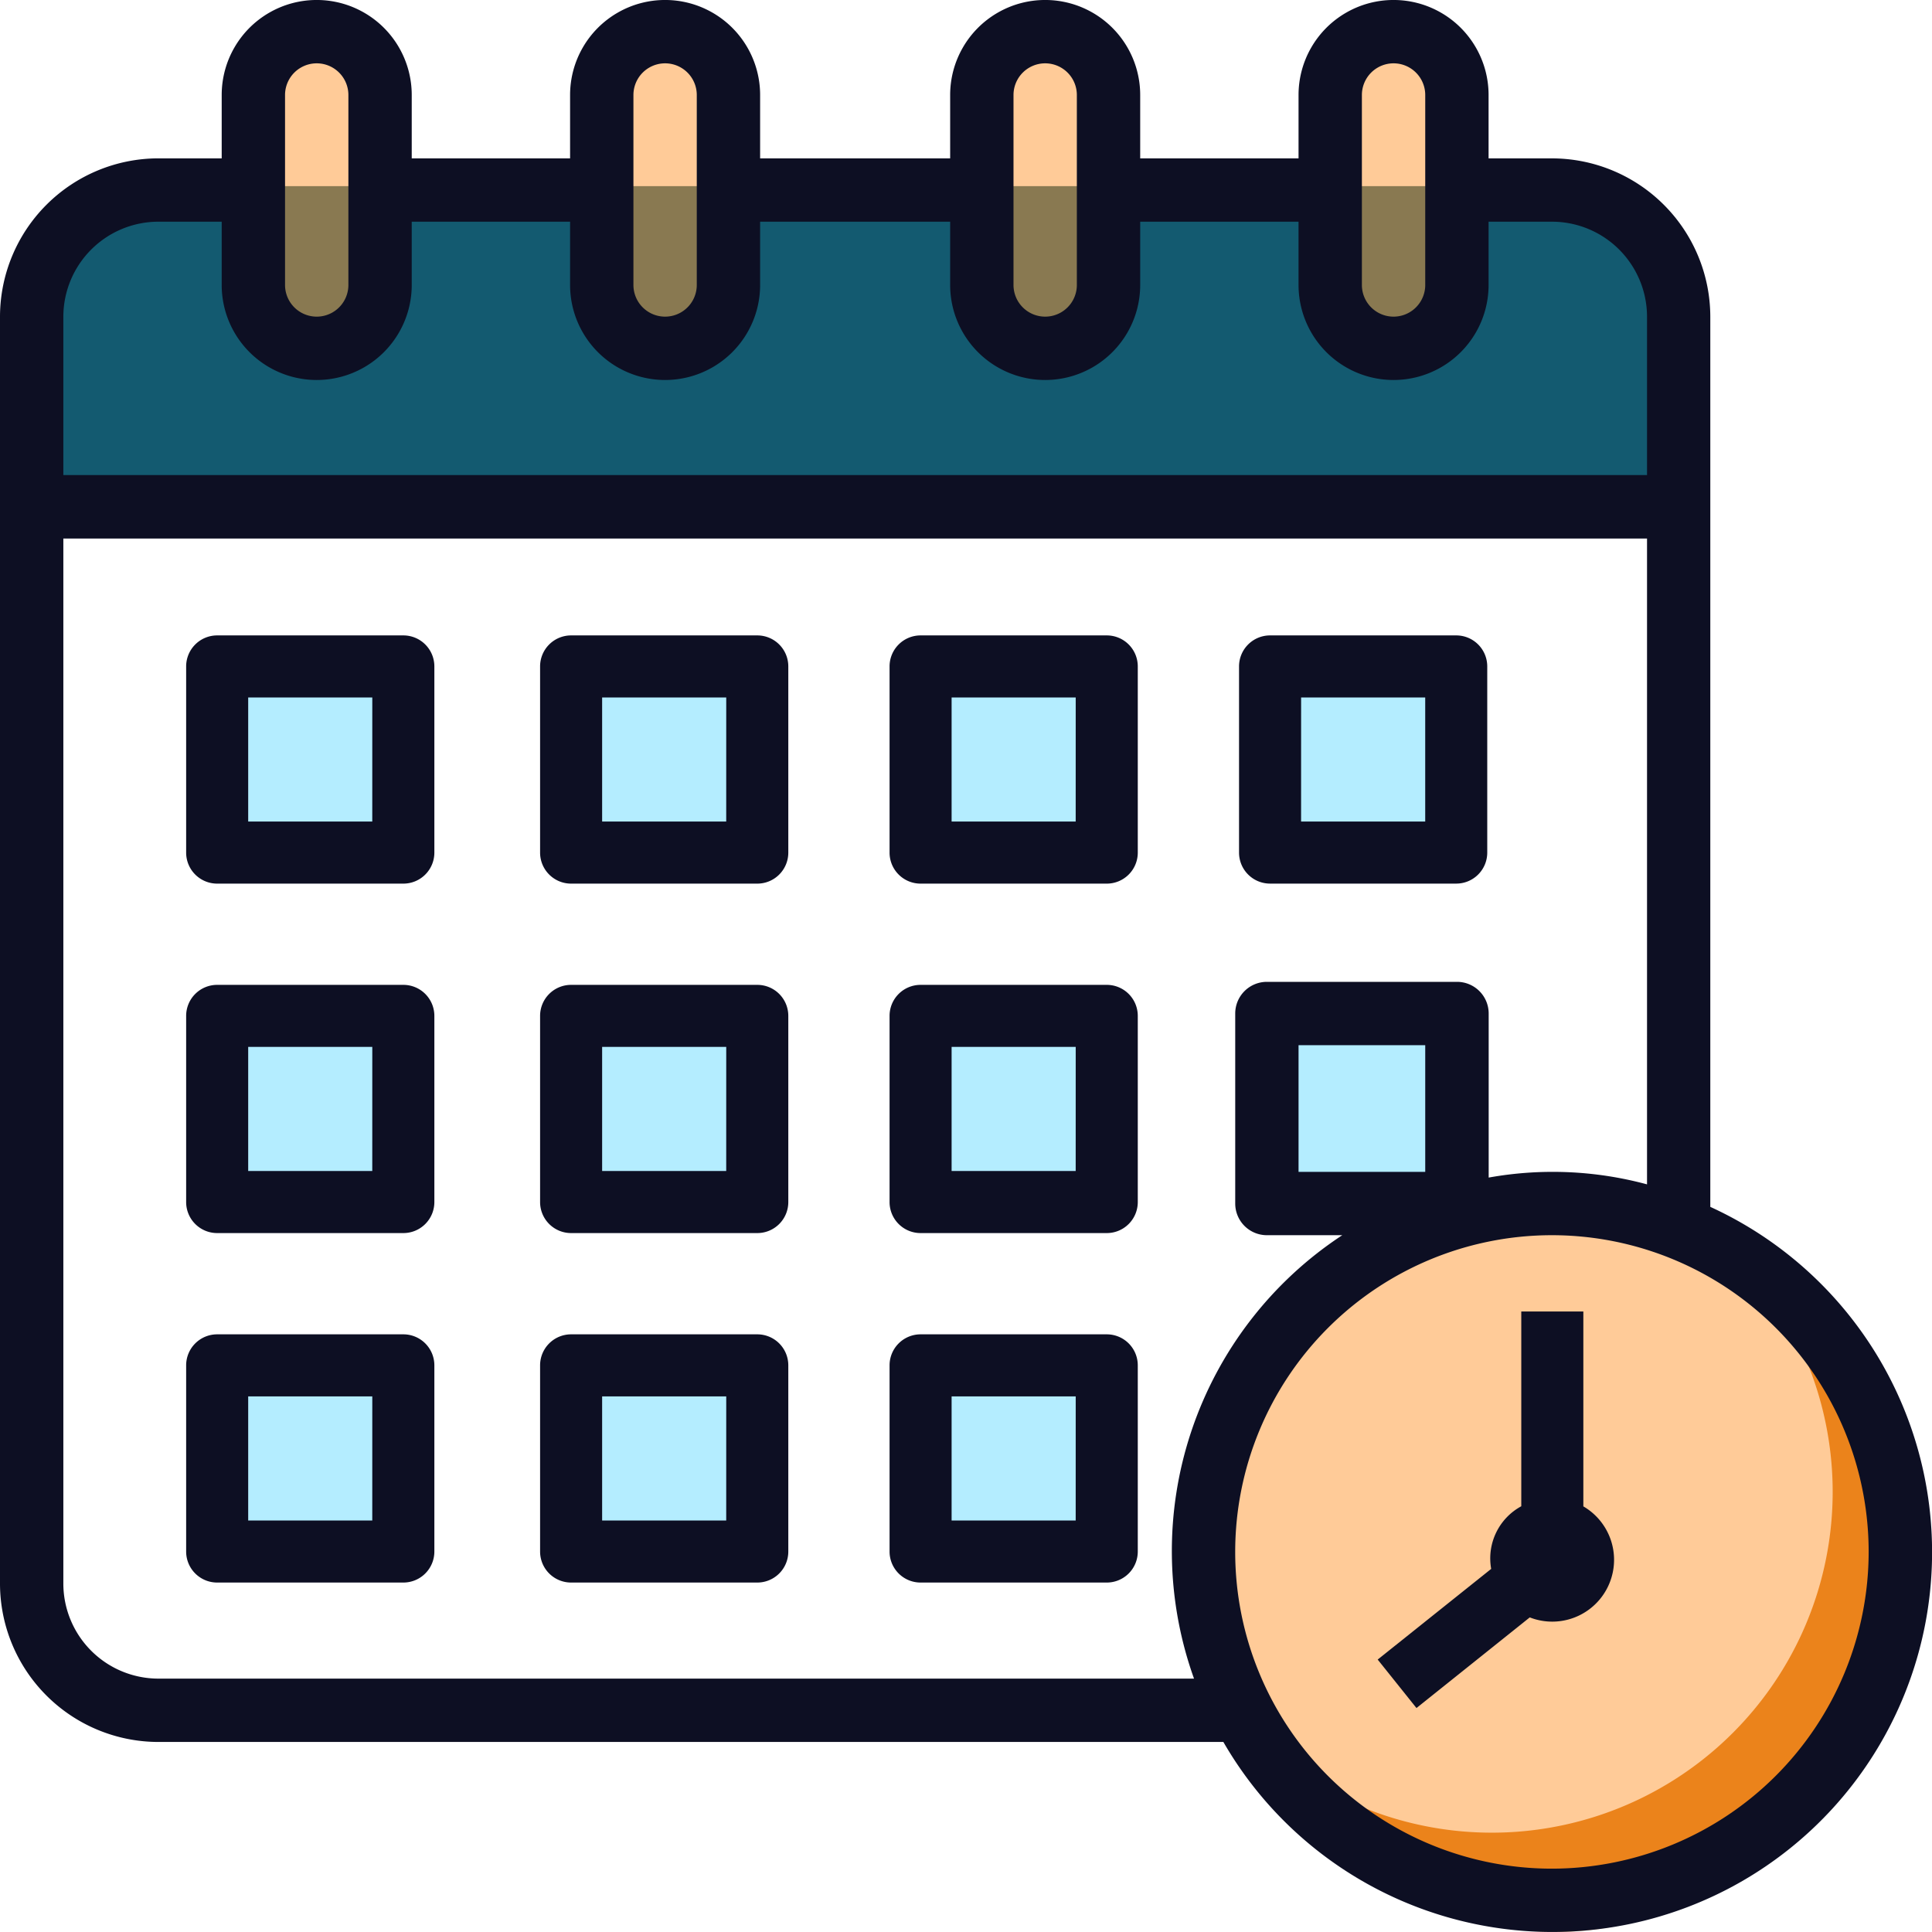 <svg xmlns="http://www.w3.org/2000/svg" width="80" height="80" viewBox="0 0 80 80">
  <g id="calendar" transform="translate(0 0)">
    <path id="Path_37" data-name="Path 37" d="M66.174,8a5.269,5.269,0,0,1,5.264,5.276V65.564a5.269,5.269,0,0,1-5.264,5.276H8.264A5.269,5.269,0,0,1,3,65.564V13.276A5.269,5.269,0,0,1,8.264,8Z" transform="translate(-1.715 -0.292)" fill="none"/>
    <ellipse id="Ellipse_43" data-name="Ellipse 43" cx="13.5" cy="15" rx="13.5" ry="15" transform="translate(50.965 50)" fill="rgba(255,153,51,0.5)"/>
    <path id="Path_39" data-name="Path 39" d="M61.97,42.209A14.112,14.112,0,0,1,42.209,61.97,14.118,14.118,0,1,0,61.97,42.209Z" transform="translate(11.082 11.082)" fill="#eb831b"/>
    <path id="Path_40" data-name="Path 40" d="M71.438,20.846H3V13.139A5.2,5.2,0,0,1,8.264,8H66.174a5.2,5.2,0,0,1,5.264,5.139Z" transform="translate(-1.715 -0.292)" fill="#135a70"/>
    <path id="Path_41" data-name="Path 41" d="M12.569,15.846A2.569,2.569,0,0,1,10,13.277V5.569a2.569,2.569,0,1,1,5.139,0v7.708A2.569,2.569,0,0,1,12.569,15.846Z" transform="translate(0.277 -1.715)" fill="rgba(255,153,51,0.5)"/>
    <path id="Path_42" data-name="Path 42" d="M23.569,15.846A2.569,2.569,0,0,1,21,13.277V5.569a2.569,2.569,0,0,1,5.139,0v7.708A2.569,2.569,0,0,1,23.569,15.846Z" transform="translate(3.954 -1.715)" fill="rgba(255,153,51,0.5)"/>
    <path id="Path_43" data-name="Path 43" d="M35.569,15.846A2.569,2.569,0,0,1,33,13.277V5.569a2.569,2.569,0,1,1,5.139,0v7.708A2.569,2.569,0,0,1,35.569,15.846Z" transform="translate(7.714 -1.715)" fill="rgba(255,153,51,0.5)"/>
    <path id="Path_44" data-name="Path 44" d="M46.569,15.846A2.569,2.569,0,0,1,44,13.277V5.569a2.569,2.569,0,1,1,5.139,0v7.708A2.569,2.569,0,0,1,46.569,15.846Z" transform="translate(11.161 -1.715)" fill="rgba(255,153,51,0.5)"/>
    <path id="Path_45" data-name="Path 45" d="M9,23h7.708v7.708H9Z" transform="translate(-0.008 4.602)" fill="rgba(106,220,255,0.5)"/>
    <path id="Path_46" data-name="Path 46" d="M20,23h7.708v7.708H20Z" transform="translate(3.659 4.602)" fill="rgba(106,220,255,0.5)"/>
    <path id="Path_47" data-name="Path 47" d="M31,23h7.708v7.708H31Z" transform="translate(7.118 4.602)" fill="rgba(106,220,255,0.5)"/>
    <path id="Path_48" data-name="Path 48" d="M42,23h7.708v7.708H42Z" transform="translate(10.576 4.602)" fill="rgba(106,220,255,0.5)"/>
    <path id="Path_49" data-name="Path 49" d="M9,34h7.708v7.708H9Z" transform="translate(-0.008 8.061)" fill="rgba(106,220,255,0.5)"/>
    <path id="Path_50" data-name="Path 50" d="M20,34h7.708v7.708H20Z" transform="translate(3.659 8.061)" fill="rgba(106,220,255,0.5)"/>
    <path id="Path_51" data-name="Path 51" d="M31,34h7.708v7.708H31Z" transform="translate(7.118 8.061)" fill="rgba(106,220,255,0.5)"/>
    <path id="Path_52" data-name="Path 52" d="M42,34h7.708v7.708H42Z" transform="translate(10.576 8.061)" fill="rgba(106,220,255,0.5)"/>
    <path id="Path_53" data-name="Path 53" d="M9,45h7.708v7.708H9Z" transform="translate(-0.008 11.519)" fill="rgba(106,220,255,0.5)"/>
    <path id="Path_54" data-name="Path 54" d="M20,45h7.708v7.708H20Z" transform="translate(3.659 11.519)" fill="rgba(106,220,255,0.5)"/>
    <path id="Path_55" data-name="Path 55" d="M31,45h7.708v7.708H31Z" transform="translate(7.118 11.519)" fill="rgba(106,220,255,0.5)"/>
    <g id="Group_341" data-name="Group 341" transform="translate(0 0)">
      <path id="Path_56" data-name="Path 56" d="M72.82,51.974V15.115a6.565,6.565,0,0,0-6.557-6.557H63.639V5.934a3.934,3.934,0,1,0-7.869,0V8.557H49.213V5.934a3.934,3.934,0,1,0-7.869,0V8.557H33.475V5.934a3.934,3.934,0,0,0-7.869,0V8.557H19.049V5.934a3.934,3.934,0,1,0-7.869,0V8.557H8.557A6.565,6.565,0,0,0,2,15.115V67.574a6.565,6.565,0,0,0,6.557,6.557h44.1A15.725,15.725,0,1,0,72.82,51.974ZM58.393,5.934a1.311,1.311,0,1,1,2.623,0V13.8a1.311,1.311,0,1,1-2.623,0Zm-14.426,0a1.311,1.311,0,1,1,2.623,0V13.8a1.311,1.311,0,1,1-2.623,0Zm-15.738,0a1.311,1.311,0,1,1,2.623,0V13.8a1.311,1.311,0,1,1-2.623,0Zm-14.426,0a1.311,1.311,0,1,1,2.623,0V13.8a1.311,1.311,0,1,1-2.623,0ZM8.557,11.18H11.18V13.8a3.934,3.934,0,0,0,7.869,0V11.18h6.557V13.8a3.934,3.934,0,0,0,7.869,0V11.18h7.869V13.8a3.934,3.934,0,1,0,7.869,0V11.18H55.77V13.8a3.934,3.934,0,0,0,7.869,0V11.18h2.623A3.939,3.939,0,0,1,70.2,15.115v6.557H4.623V15.115A3.939,3.939,0,0,1,8.557,11.18Zm0,60.328a3.939,3.939,0,0,1-3.934-3.934V24.3H70.2V51.042a14.976,14.976,0,0,0-6.557-.281V43.967a1.311,1.311,0,0,0-1.311-1.311H54.459a1.311,1.311,0,0,0-1.311,1.311v7.869a1.311,1.311,0,0,0,1.311,1.311h3.122a15.649,15.649,0,0,0-6.139,18.361ZM61.016,50.525H55.77V45.279h5.246Zm5.246,28.852A13.115,13.115,0,1,1,79.377,66.262,13.13,13.13,0,0,1,66.262,79.377Z" transform="translate(-2 -2)" fill="#0d0f23"/>
      <path id="Path_57" data-name="Path 57" d="M53.886,51.064V43H51.316v8.064a2.453,2.453,0,0,0-1.246,2.593l-4.7,3.755,1.606,2.007,4.691-3.753a2.56,2.56,0,0,0,2.214-4.6Z" transform="translate(11.677 11.307)" fill="#0d0f23"/>
      <path id="Path_58" data-name="Path 58" d="M16.992,22H9.285A1.284,1.284,0,0,0,8,23.285v7.708a1.284,1.284,0,0,0,1.285,1.285h7.708a1.284,1.284,0,0,0,1.285-1.285V23.285A1.284,1.284,0,0,0,16.992,22Zm-1.285,7.708H10.569V24.569h5.139Z" transform="translate(-0.292 4.311)" fill="#0d0f23"/>
      <path id="Path_59" data-name="Path 59" d="M27.992,22H20.285A1.284,1.284,0,0,0,19,23.285v7.708a1.284,1.284,0,0,0,1.285,1.285h7.708a1.284,1.284,0,0,0,1.285-1.285V23.285A1.284,1.284,0,0,0,27.992,22Zm-1.285,7.708H21.569V24.569h5.139Z" transform="translate(3.364 4.311)" fill="#0d0f23"/>
      <path id="Path_60" data-name="Path 60" d="M38.992,22H31.285A1.284,1.284,0,0,0,30,23.285v7.708a1.284,1.284,0,0,0,1.285,1.285h7.708a1.284,1.284,0,0,0,1.285-1.285V23.285A1.284,1.284,0,0,0,38.992,22Zm-1.285,7.708H32.569V24.569h5.139Z" transform="translate(6.835 4.311)" fill="#0d0f23"/>
      <path id="Path_61" data-name="Path 61" d="M42.285,32.277h7.708a1.284,1.284,0,0,0,1.285-1.285V23.285A1.284,1.284,0,0,0,49.992,22H42.285A1.284,1.284,0,0,0,41,23.285v7.708A1.284,1.284,0,0,0,42.285,32.277Zm1.285-7.708h5.139v5.139H43.569Z" transform="translate(10.306 4.311)" fill="#0d0f23"/>
      <path id="Path_62" data-name="Path 62" d="M16.992,33H9.285A1.284,1.284,0,0,0,8,34.285v7.708a1.284,1.284,0,0,0,1.285,1.285h7.708a1.284,1.284,0,0,0,1.285-1.285V34.285A1.284,1.284,0,0,0,16.992,33Zm-1.285,7.708H10.569V35.569h5.139Z" transform="translate(-0.292 7.781)" fill="#0d0f23"/>
      <path id="Path_63" data-name="Path 63" d="M27.992,33H20.285A1.284,1.284,0,0,0,19,34.285v7.708a1.284,1.284,0,0,0,1.285,1.285h7.708a1.284,1.284,0,0,0,1.285-1.285V34.285A1.284,1.284,0,0,0,27.992,33Zm-1.285,7.708H21.569V35.569h5.139Z" transform="translate(3.364 7.781)" fill="#0d0f23"/>
      <path id="Path_64" data-name="Path 64" d="M38.992,33H31.285A1.284,1.284,0,0,0,30,34.285v7.708a1.284,1.284,0,0,0,1.285,1.285h7.708a1.284,1.284,0,0,0,1.285-1.285V34.285A1.284,1.284,0,0,0,38.992,33Zm-1.285,7.708H32.569V35.569h5.139Z" transform="translate(6.835 7.781)" fill="#0d0f23"/>
      <path id="Path_65" data-name="Path 65" d="M16.992,44H9.285A1.284,1.284,0,0,0,8,45.285v7.708a1.284,1.284,0,0,0,1.285,1.285h7.708a1.284,1.284,0,0,0,1.285-1.285V45.285A1.284,1.284,0,0,0,16.992,44Zm-1.285,7.708H10.569V46.569h5.139Z" transform="translate(-0.292 11.252)" fill="#0d0f23"/>
      <path id="Path_66" data-name="Path 66" d="M27.992,44H20.285A1.284,1.284,0,0,0,19,45.285v7.708a1.284,1.284,0,0,0,1.285,1.285h7.708a1.284,1.284,0,0,0,1.285-1.285V45.285A1.284,1.284,0,0,0,27.992,44Zm-1.285,7.708H21.569V46.569h5.139Z" transform="translate(3.364 11.252)" fill="#0d0f23"/>
      <path id="Path_67" data-name="Path 67" d="M38.992,44H31.285A1.284,1.284,0,0,0,30,45.285v7.708a1.284,1.284,0,0,0,1.285,1.285h7.708a1.284,1.284,0,0,0,1.285-1.285V45.285A1.284,1.284,0,0,0,38.992,44Zm-1.285,7.708H32.569V46.569h5.139Z" transform="translate(6.835 11.252)" fill="#0d0f23"/>
    </g>
  </g>
</svg>
